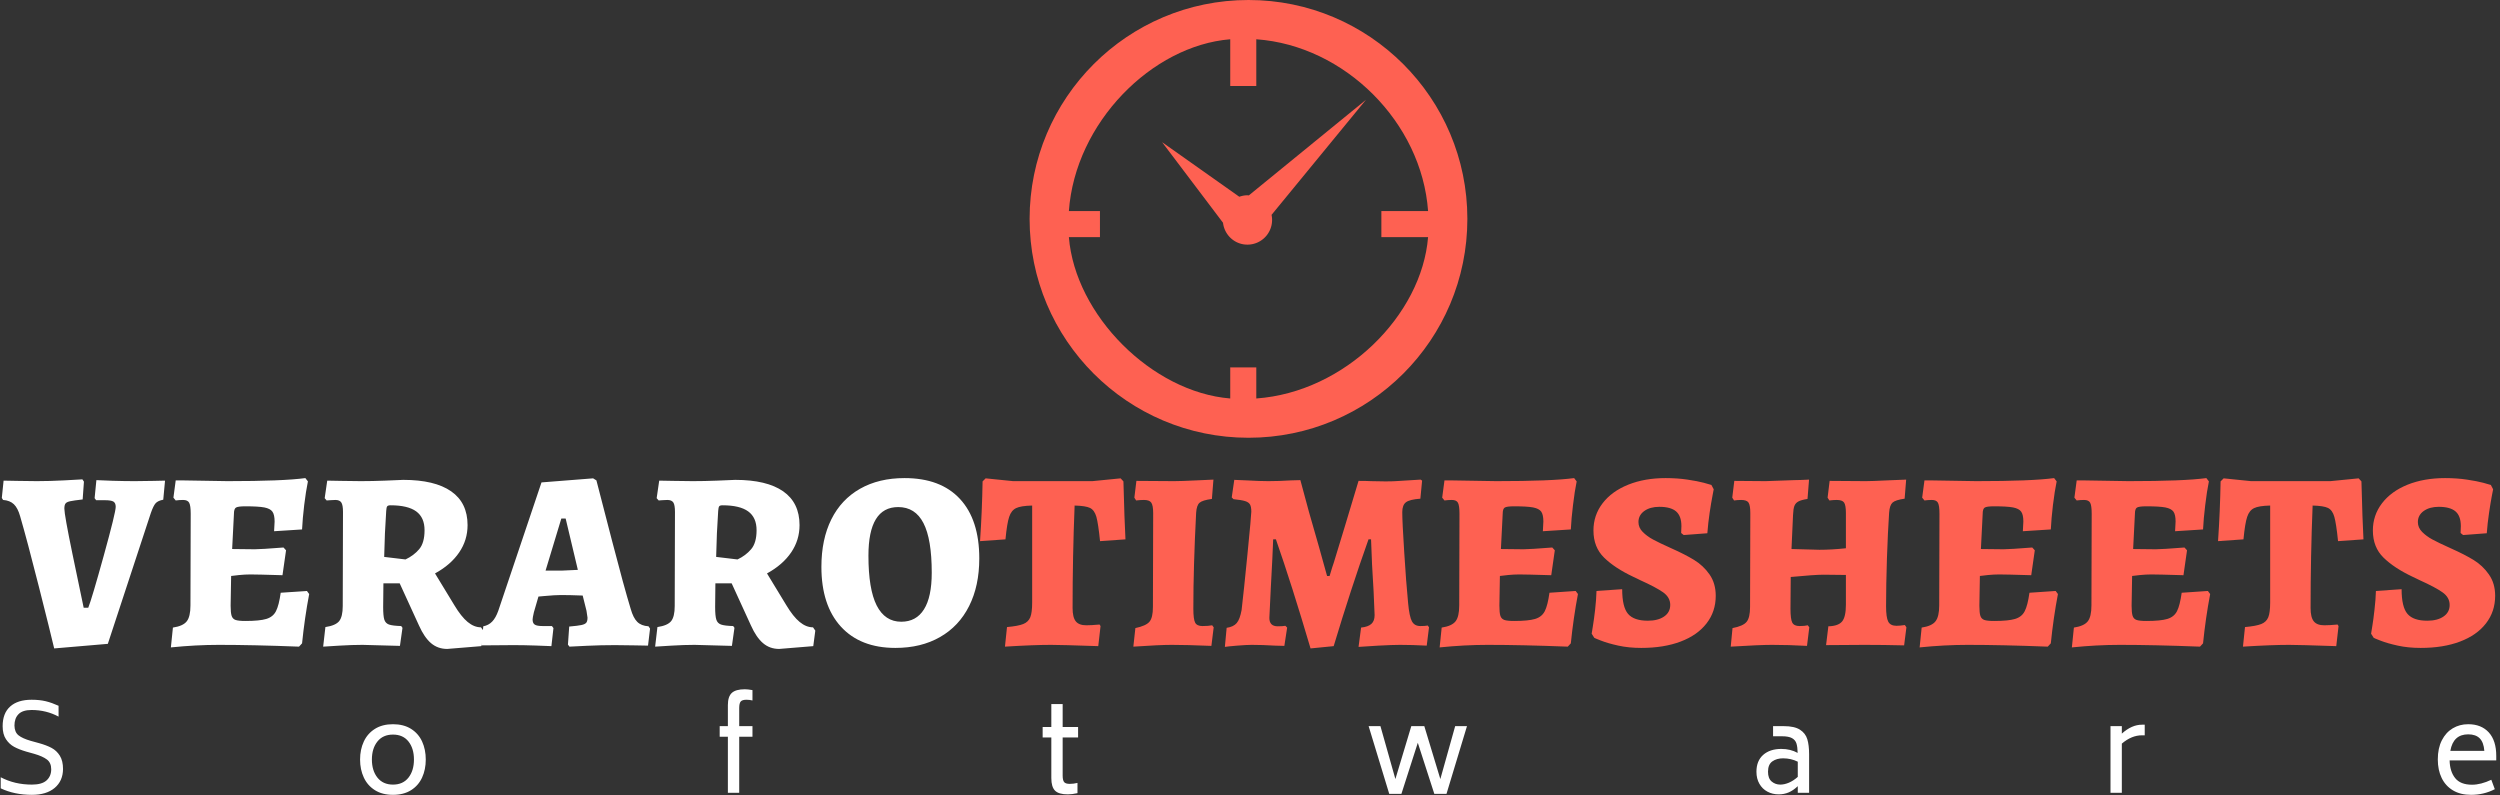 <svg xmlns="http://www.w3.org/2000/svg" version="1.1" xmlns:xlink="http://www.w3.org/1999/xlink" xmlns:svgjs="http://svgjs.dev/svgjs" width="1000" height="318" viewBox="0 0 1000 318"><rect x="0" y="0" width="1000" height="318" fill="#333333" stroke="none"/><g transform="matrix(1,0,0,1,-0.606,-0.03)"><svg viewBox="0 0 396 126" data-background-color="#28353b" preserveAspectRatio="xMidYMid meet" height="318" width="1000" xmlns="http://www.w3.org/2000/svg" xmlns:xlink="http://www.w3.org/1999/xlink"><defs></defs><g id="tight-bounds" transform="matrix(1,0,0,1,0.24,0.012)"><svg viewBox="0 0 395.52 125.976" height="125.976" width="395.52"><g><svg viewBox="0 0 395.52 125.976" height="125.976" width="395.52"><g transform="matrix(1,0,0,1,0,75.773)"><svg viewBox="0 0 395.52 50.203" height="50.203" width="395.52"><g><svg viewBox="0 0 395.52 50.203" height="50.203" width="395.52"><g><svg viewBox="0 0 395.52 27.077" height="27.077" width="395.52"><g transform="matrix(1,0,0,1,0,0)"><svg width="395.52" viewBox="-0.3 -32.8 490.37 33.6" height="27.077" data-palette-color="#ffffff"><g class="undefined-text-0" data-fill-palette-color="primary" id="text-0"><path d="M10 0.7Q9.3-2.3 7-11.4 4.7-20.5 3.3-25.3L3.3-25.3Q2.85-26.9 2.08-27.65 1.3-28.4-0.05-28.5L-0.05-28.5-0.3-28.9 0.05-32.3Q0.75-32.3 2.68-32.25 4.6-32.2 6.6-32.2L6.6-32.2Q9.15-32.2 11.95-32.35 14.75-32.5 15.55-32.55L15.55-32.55 15.85-32.1 15.6-28.6Q13.85-28.4 13.15-28.25 12.45-28.1 12.23-27.8 12-27.5 12-26.8L12-26.8Q12-25.6 13.6-17.85 15.2-10.1 15.8-7.3L15.8-7.3 16.7-7.3Q17.4-9.05 19.75-17.55 22.1-26.05 22.1-27.15L22.1-27.15Q22.1-27.9 21.65-28.18 21.2-28.45 19.95-28.45L19.95-28.45 18.25-28.45 17.95-28.85 18.3-32.4Q19.05-32.35 21.48-32.27 23.9-32.2 25.85-32.2L25.85-32.2Q27.9-32.2 29.58-32.25 31.25-32.3 31.8-32.3L31.8-32.3 31.45-28.55Q30.4-28.35 29.95-27.85 29.5-27.35 29-25.9L29-25.9 20.55-0.2 10 0.7ZM59.7-10.6L60.15-10Q59.25-5.25 58.75-0.3L58.75-0.3 58.15 0.35Q49.15 0 42.4 0L42.4 0Q37.85 0 32.95 0.5L32.95 0.5 33.35-3.4Q35.35-3.7 36.07-4.63 36.8-5.55 36.8-7.75L36.8-7.75 36.85-25.8Q36.85-27.4 36.55-27.95 36.25-28.5 35.35-28.5L35.35-28.5Q34.6-28.5 33.9-28.4L33.9-28.4 33.45-28.95 33.9-32.35 35-32.35Q42.95-32.2 44.1-32.2L44.1-32.2Q55-32.2 59.4-32.8L59.4-32.8 59.9-32.15Q59.5-30.2 59.17-27.5 58.85-24.8 58.75-22.7L58.75-22.7 53.25-22.35 53.35-24.25Q53.35-25.6 52.92-26.2 52.5-26.8 51.32-27.03 50.15-27.25 47.6-27.25L47.6-27.25Q46.15-27.25 45.75-27 45.35-26.75 45.35-25.75L45.35-25.75 45-18.85 49.45-18.8Q50.65-18.8 55.1-19.15L55.1-19.15 55.6-18.6 54.9-13.7Q49.95-13.85 48.6-13.85L48.6-13.85Q47.55-13.85 46.35-13.73 45.15-13.6 44.8-13.55L44.8-13.55 44.7-7.7Q44.7-6.3 44.9-5.7 45.1-5.1 45.67-4.9 46.25-4.7 47.6-4.7L47.6-4.7Q50.4-4.7 51.72-5.1 53.05-5.5 53.62-6.63 54.2-7.75 54.55-10.25L54.55-10.25 59.7-10.6ZM87.3 0.8Q85.45 0.8 84.12-0.33 82.8-1.45 81.75-3.8L81.75-3.8 77.95-12.1 74.75-12.1 74.7-7.45Q74.7-5.7 74.92-4.98 75.15-4.25 75.84-4 76.55-3.75 78.25-3.7L78.25-3.7 78.5-3.35 78 0.2 70.64 0Q68.59 0 66.12 0.15 63.65 0.3 62.9 0.35L62.9 0.35 63.34-3.5Q65.34-3.8 66.05-4.67 66.75-5.55 66.75-7.65L66.75-7.65 66.8-26.15Q66.8-27.5 66.47-28 66.14-28.5 65.3-28.5L65.3-28.5Q64.75-28.5 64.25-28.45 63.75-28.4 63.59-28.4L63.59-28.4 63.2-28.85 63.7-32.3Q64.45-32.3 66.42-32.25 68.39-32.2 70.3-32.2L70.3-32.2Q72.55-32.2 75.09-32.3 77.65-32.4 78.65-32.45L78.65-32.45Q84.84-32.45 88.07-30.2 91.3-27.95 91.3-23.55L91.3-23.55Q91.3-20.6 89.65-18.18 88-15.75 84.9-14.05L84.9-14.05 88.7-7.8Q90.05-5.55 91.32-4.5 92.59-3.45 93.94-3.45L93.94-3.45 94.4-2.8 94 0.25 87.3 0.8ZM79.09-16.8Q80.7-17.55 81.77-18.8 82.84-20.05 82.84-22.55L82.84-22.55Q82.84-25.05 81.2-26.25 79.55-27.45 76.15-27.45L76.15-27.45Q75.65-27.45 75.5-27.25 75.34-27.05 75.3-26.35L75.3-26.35Q75-22.05 74.9-17.3L74.9-17.3 79.09-16.8ZM111.34 0.35L111.04-0.05 111.29-3.6Q112.99-3.75 113.69-3.9 114.39-4.05 114.64-4.35 114.89-4.65 114.89-5.35L114.89-5.35Q114.89-5.5 114.69-6.7L114.69-6.7 113.94-9.7Q111.34-9.8 109.69-9.8L109.69-9.8Q108.54-9.8 106.34-9.6L106.34-9.6 105.24-9.5 104.34-6.4Q104.09-5.3 104.09-5L104.09-5Q104.09-4.25 104.52-3.98 104.94-3.7 106.09-3.7L106.09-3.7 107.89-3.7 108.19-3.3 107.79 0.25Q107.04 0.2 104.67 0.13 102.29 0.05 100.34 0.05L100.34 0.05 94.04 0.1 94.39-3.65Q95.44-3.85 96.14-4.58 96.84-5.3 97.34-6.7L97.34-6.7 105.84-31.95 115.99-32.75 116.64-32.35Q117.39-29.4 119.72-20.45 122.04-11.5 123.39-7.05L123.39-7.05Q123.89-5.3 124.67-4.53 125.44-3.75 126.89-3.65L126.89-3.65 127.19-3.2 126.79 0.15Q126.09 0.15 124.22 0.1 122.34 0.05 120.29 0.05L120.29 0.05Q117.49 0.05 114.79 0.18 112.09 0.3 111.34 0.35L111.34 0.35ZM106.64-14.6L109.74-14.6Q109.99-14.6 112.99-14.75L112.99-14.75 110.59-24.85 109.74-24.85 106.64-14.6ZM152.59 0.8Q150.74 0.8 149.42-0.33 148.09-1.45 147.04-3.8L147.04-3.8 143.24-12.1 140.04-12.1 139.99-7.45Q139.99-5.7 140.22-4.98 140.44-4.25 141.14-4 141.84-3.75 143.54-3.7L143.54-3.7 143.79-3.35 143.29 0.2 135.94 0Q133.89 0 131.41 0.15 128.94 0.3 128.19 0.35L128.19 0.35 128.64-3.5Q130.64-3.8 131.34-4.67 132.04-5.55 132.04-7.65L132.04-7.65 132.09-26.15Q132.09-27.5 131.77-28 131.44-28.5 130.59-28.5L130.59-28.5Q130.04-28.5 129.54-28.45 129.04-28.4 128.89-28.4L128.89-28.4 128.49-28.85 128.99-32.3Q129.74-32.3 131.72-32.25 133.69-32.2 135.59-32.2L135.59-32.2Q137.84-32.2 140.39-32.3 142.94-32.4 143.94-32.45L143.94-32.45Q150.14-32.45 153.37-30.2 156.59-27.95 156.59-23.55L156.59-23.55Q156.59-20.6 154.94-18.18 153.29-15.75 150.19-14.05L150.19-14.05 153.99-7.8Q155.34-5.55 156.62-4.5 157.89-3.45 159.24-3.45L159.24-3.45 159.69-2.8 159.29 0.25 152.59 0.8ZM144.39-16.8Q145.99-17.55 147.06-18.8 148.14-20.05 148.14-22.55L148.14-22.55Q148.14-25.05 146.49-26.25 144.84-27.45 141.44-27.45L141.44-27.45Q140.94-27.45 140.79-27.25 140.64-27.05 140.59-26.35L140.59-26.35Q140.29-22.05 140.19-17.3L140.19-17.3 144.39-16.8ZM175.44 0.6Q168.54 0.6 164.71-3.6 160.89-7.8 160.89-15.35L160.89-15.35Q160.89-20.75 162.84-24.68 164.79-28.6 168.49-30.7 172.19-32.8 177.24-32.8L177.24-32.8Q184.34-32.8 188.14-28.7 191.94-24.6 191.94-17L191.94-17Q191.94-11.6 189.94-7.63 187.94-3.65 184.21-1.53 180.49 0.6 175.44 0.6L175.44 0.6ZM176.59-4.55Q179.54-4.55 181.06-6.98 182.59-9.4 182.59-14.2L182.59-14.2Q182.59-20.8 180.96-23.95 179.34-27.1 175.99-27.1L175.99-27.1Q170.14-27.1 170.14-17.55L170.14-17.55Q170.14-10.95 171.76-7.75 173.39-4.55 176.59-4.55L176.59-4.55Z" fill="#ffffff" data-fill-palette-color="primary"></path><path d="M196.99 0.35L197.39-3.5Q199.59-3.7 200.59-4.1 201.59-4.5 201.97-5.43 202.34-6.35 202.34-8.3L202.34-8.3 202.34-27.4Q200.14-27.35 199.19-26.9 198.24-26.45 197.82-25.18 197.39-23.9 197.09-20.75L197.09-20.75 192.09-20.4Q192.49-26.25 192.59-32.15L192.59-32.15 193.19-32.75 198.59-32.2 214.19-32.2 219.74-32.75 220.29-32.15Q220.49-24.4 220.69-20.75L220.69-20.75 215.69-20.4Q215.34-23.85 214.97-25.18 214.59-26.5 213.72-26.93 212.84-27.35 210.69-27.4L210.69-27.4Q210.29-17.4 210.29-7.25L210.29-7.25Q210.29-5.4 210.92-4.63 211.54-3.85 212.99-3.85L212.99-3.85Q214.04-3.85 215.59-4L215.59-4 215.79-3.7 215.34 0.25Q207.99 0 206.04 0L206.04 0Q202.59 0 196.99 0.35L196.99 0.35ZM222.24 0.35L222.64-3.3Q224.74-3.75 225.41-4.55 226.09-5.35 226.09-7.45L226.09-7.45 226.14-25.9Q226.14-27.45 225.76-27.98 225.39-28.5 224.34-28.5L224.34-28.5Q223.59-28.5 222.79-28.4L222.79-28.4 222.44-28.95 222.84-32.25 230.24-32.2Q231.64-32.2 234.69-32.35L234.69-32.35 237.99-32.5 237.69-28.7Q235.84-28.45 235.26-27.95 234.69-27.45 234.59-26L234.59-26Q234.04-15.35 234.04-7.15L234.04-7.15Q234.04-5.05 234.39-4.38 234.74-3.7 235.84-3.7L235.84-3.7Q236.99-3.7 237.74-3.85L237.74-3.85 238.04-3.45 237.59 0.2Q232.69 0 229.79 0L229.79 0Q227.39 0 222.24 0.35L222.24 0.35ZM257.09 0.7Q253.39-11.85 250.28-20.75L250.28-20.75 249.74-20.75Q249.64-17.75 249.28-11.3L249.28-11.3 248.99-5.3Q248.99-3.65 250.64-3.65L250.64-3.65Q251.64-3.65 252.14-3.75L252.14-3.75 252.49-3.4 251.94 0.2 250.09 0.15Q247.64 0 245.53 0L245.53 0Q244.49 0 242.66 0.15 240.84 0.3 240.24 0.4L240.24 0.4 240.59-3.35Q241.94-3.55 242.56-4.28 243.19-5 243.53-6.85L243.53-6.85Q243.94-10.3 244.69-17.9 245.44-25.5 245.44-26.2L245.44-26.2Q245.44-27.15 245.19-27.6 244.94-28.05 244.21-28.28 243.49-28.5 241.94-28.65L241.94-28.65 241.59-29 242.09-32.45 244.49-32.35Q247.19-32.2 248.78-32.2L248.78-32.2Q250.94-32.2 253.28-32.35L253.28-32.35 255.09-32.4Q256.64-26.45 258.74-19.3L258.74-19.3 260.34-13.55 260.84-13.55Q261.49-15.75 261.64-16.1L261.64-16.1Q262.19-17.95 263.74-22.98 265.28-28 266.53-32.25L266.53-32.25Q268.09-32.25 268.94-32.2L268.94-32.2 271.78-32.15Q273.19-32.15 273.84-32.2L273.84-32.2Q275.03-32.25 278.74-32.5L278.74-32.5 279.03-32.3 278.69-28.75Q276.59-28.6 275.86-28.05 275.13-27.5 275.13-26.1L275.13-26.1Q275.13-24.25 275.51-18.28 275.88-12.3 276.28-8.2L276.28-8.2Q276.53-5.55 277.03-4.63 277.53-3.7 278.69-3.7L278.69-3.7Q279.64-3.7 280.14-3.8L280.14-3.8 280.39-3.45 279.94 0.15Q277.09 0 274.69 0L274.69 0Q273.24 0 270.44 0.15 267.64 0.3 266.53 0.4L266.53 0.4 267.03-3.4Q268.44-3.55 269.06-4.13 269.69-4.7 269.69-5.85L269.69-5.85 269.49-10.55Q269.14-15.85 268.99-20.75L268.99-20.75 268.49-20.75Q264.99-10.9 261.64 0.25L261.64 0.25 257.09 0.7ZM309.23-10.6L309.68-10Q308.78-5.25 308.28-0.3L308.28-0.3 307.68 0.35Q298.68 0 291.93 0L291.93 0Q287.38 0 282.48 0.5L282.48 0.5 282.88-3.4Q284.88-3.7 285.61-4.63 286.33-5.55 286.33-7.75L286.33-7.75 286.38-25.8Q286.38-27.4 286.08-27.95 285.78-28.5 284.88-28.5L284.88-28.5Q284.13-28.5 283.43-28.4L283.43-28.4 282.98-28.95 283.43-32.35 284.53-32.35Q292.48-32.2 293.63-32.2L293.63-32.2Q304.53-32.2 308.93-32.8L308.93-32.8 309.43-32.15Q309.03-30.2 308.71-27.5 308.38-24.8 308.28-22.7L308.28-22.7 302.78-22.35 302.88-24.25Q302.88-25.6 302.46-26.2 302.03-26.8 300.86-27.03 299.68-27.25 297.13-27.25L297.13-27.25Q295.68-27.25 295.28-27 294.88-26.75 294.88-25.75L294.88-25.75 294.53-18.85 298.98-18.8Q300.18-18.8 304.63-19.15L304.63-19.15 305.13-18.6 304.43-13.7Q299.48-13.85 298.13-13.85L298.13-13.85Q297.08-13.85 295.88-13.73 294.68-13.6 294.33-13.55L294.33-13.55 294.23-7.7Q294.23-6.3 294.43-5.7 294.63-5.1 295.21-4.9 295.78-4.7 297.13-4.7L297.13-4.7Q299.93-4.7 301.26-5.1 302.58-5.5 303.16-6.63 303.73-7.75 304.08-10.25L304.08-10.25 309.23-10.6ZM322.13 0.6Q319.68 0.6 317.63 0.15 315.58-0.3 314.23-0.83 312.88-1.35 312.88-1.4L312.88-1.4 312.38-2.2Q312.43-2.55 312.63-3.75 312.83-4.95 313.06-6.93 313.28-8.9 313.33-10.6L313.33-10.6 318.38-10.95Q318.38-7.45 319.53-6.1 320.68-4.75 323.43-4.75L323.43-4.75Q325.43-4.75 326.63-5.58 327.83-6.4 327.83-7.85L327.83-7.85Q327.83-9.35 326.41-10.35 324.98-11.35 321.98-12.7L321.98-12.7Q321.58-12.9 321.21-13.08 320.83-13.25 320.53-13.4L320.53-13.4Q316.93-15.1 314.83-17.15 312.73-19.2 312.73-22.5L312.73-22.5Q312.73-25.5 314.53-27.85 316.33-30.2 319.56-31.5 322.78-32.8 326.93-32.8L326.93-32.8Q329.23-32.8 331.23-32.5 333.23-32.2 334.43-31.88 335.63-31.55 335.93-31.45L335.93-31.45 336.38-30.6Q336.33-30.3 336.11-29.15 335.88-28 335.58-25.98 335.28-23.95 335.13-21.95L335.13-21.95 330.48-21.6 329.98-22 330.03-23.35Q330.03-25.35 328.98-26.25 327.93-27.15 325.68-27.15L325.68-27.15Q323.88-27.15 322.73-26.33 321.58-25.5 321.58-24.15L321.58-24.15Q321.58-23.05 322.43-22.2 323.28-21.35 324.43-20.73 325.58-20.1 328.03-19L328.03-19Q330.73-17.8 332.53-16.7 334.33-15.6 335.56-13.85 336.78-12.1 336.78-9.65L336.78-9.65Q336.78-6.55 334.98-4.23 333.18-1.9 329.88-0.65 326.58 0.6 322.13 0.6L322.13 0.6ZM339.73 0.35L340.08-3.3Q342.18-3.7 342.85-4.53 343.53-5.35 343.53-7.45L343.53-7.45 343.58-25.9Q343.58-27.45 343.23-27.98 342.88-28.5 341.78-28.5L341.78-28.5Q341.08-28.5 340.38-28.4L340.38-28.4 340.03-28.95 340.43-32.25 346.58-32.2Q347.13-32.2 352.23-32.4L352.23-32.4Q353.13-32.4 355.13-32.5L355.13-32.5 354.83-28.7Q353.58-28.5 353.03-28.2 352.48-27.9 352.25-27.33 352.03-26.75 351.98-25.5L351.98-25.5 351.68-18.85 357.18-18.7Q359.63-18.7 362.38-19L362.38-19 362.38-25.9Q362.38-27.45 362.03-27.98 361.68-28.5 360.58-28.5L360.58-28.5Q359.93-28.5 359.13-28.4L359.13-28.4 358.78-28.95 359.18-32.25 366.28-32.2Q367.48-32.2 370.48-32.35L370.48-32.35 374.23-32.5 373.93-28.75Q372.13-28.5 371.55-27.98 370.98-27.45 370.88-26L370.88-26Q370.63-22.3 370.45-17.03 370.28-11.75 370.28-7.6L370.28-7.6Q370.28-5.4 370.7-4.58 371.13-3.75 372.33-3.75L372.33-3.75Q372.93-3.75 373.98-3.9L373.98-3.9 374.28-3.45 373.83 0.1Q369.83 0 366.03 0L366.03 0 358.48 0.05 358.93-3.65Q360.88-3.7 361.63-4.6 362.38-5.5 362.38-7.9L362.38-7.9 362.38-13.75 357.98-13.8Q356.28-13.8 351.53-13.35L351.53-13.35 351.48-7.15Q351.48-5.05 351.83-4.38 352.18-3.7 353.28-3.7L353.28-3.7Q354.28-3.7 354.88-3.85L354.88-3.85 355.18-3.45 354.73 0.2Q351.13 0 347.83 0L347.83 0Q345.43 0 339.73 0.35L339.73 0.35ZM403.63-10.6L404.08-10Q403.18-5.25 402.68-0.3L402.68-0.3 402.08 0.35Q393.08 0 386.33 0L386.33 0Q381.78 0 376.88 0.5L376.88 0.5 377.28-3.4Q379.28-3.7 380-4.63 380.73-5.55 380.73-7.75L380.73-7.75 380.78-25.8Q380.78-27.4 380.48-27.95 380.18-28.5 379.28-28.5L379.28-28.5Q378.53-28.5 377.83-28.4L377.83-28.4 377.38-28.95 377.83-32.35 378.93-32.35Q386.88-32.2 388.03-32.2L388.03-32.2Q398.93-32.2 403.33-32.8L403.33-32.8 403.83-32.15Q403.43-30.2 403.1-27.5 402.78-24.8 402.68-22.7L402.68-22.7 397.18-22.35 397.28-24.25Q397.28-25.6 396.85-26.2 396.43-26.8 395.25-27.03 394.08-27.25 391.53-27.25L391.53-27.25Q390.08-27.25 389.68-27 389.28-26.75 389.28-25.75L389.28-25.75 388.93-18.85 393.38-18.8Q394.58-18.8 399.03-19.15L399.03-19.15 399.53-18.6 398.83-13.7Q393.88-13.85 392.53-13.85L392.53-13.85Q391.48-13.85 390.28-13.73 389.08-13.6 388.73-13.55L388.73-13.55 388.63-7.7Q388.63-6.3 388.83-5.7 389.03-5.1 389.6-4.9 390.18-4.7 391.53-4.7L391.53-4.7Q394.33-4.7 395.65-5.1 396.98-5.5 397.55-6.63 398.13-7.75 398.48-10.25L398.48-10.25 403.63-10.6ZM433.57-10.6L434.02-10Q433.12-5.25 432.62-0.3L432.62-0.3 432.02 0.35Q423.02 0 416.27 0L416.27 0Q411.72 0 406.82 0.5L406.82 0.5 407.22-3.4Q409.22-3.7 409.95-4.63 410.67-5.55 410.67-7.75L410.67-7.75 410.72-25.8Q410.72-27.4 410.42-27.95 410.12-28.5 409.22-28.5L409.22-28.5Q408.47-28.5 407.77-28.4L407.77-28.4 407.32-28.95 407.77-32.35 408.87-32.35Q416.82-32.2 417.97-32.2L417.97-32.2Q428.87-32.2 433.27-32.8L433.27-32.8 433.77-32.15Q433.37-30.2 433.05-27.5 432.72-24.8 432.62-22.7L432.62-22.7 427.12-22.35 427.22-24.25Q427.22-25.6 426.8-26.2 426.37-26.8 425.2-27.03 424.02-27.25 421.47-27.25L421.47-27.25Q420.02-27.25 419.62-27 419.22-26.75 419.22-25.75L419.22-25.75 418.87-18.85 423.32-18.8Q424.52-18.8 428.97-19.15L428.97-19.15 429.47-18.6 428.77-13.7Q423.82-13.85 422.47-13.85L422.47-13.85Q421.42-13.85 420.22-13.73 419.02-13.6 418.67-13.55L418.67-13.55 418.57-7.7Q418.57-6.3 418.77-5.7 418.97-5.1 419.55-4.9 420.12-4.7 421.47-4.7L421.47-4.7Q424.27-4.7 425.6-5.1 426.92-5.5 427.5-6.63 428.07-7.75 428.42-10.25L428.42-10.25 433.57-10.6ZM440.47 0.35L440.87-3.5Q443.07-3.7 444.07-4.1 445.07-4.5 445.45-5.43 445.82-6.35 445.82-8.3L445.82-8.3 445.82-27.4Q443.62-27.35 442.67-26.9 441.72-26.45 441.3-25.18 440.87-23.9 440.57-20.75L440.57-20.75 435.57-20.4Q435.97-26.25 436.07-32.15L436.07-32.15 436.67-32.75 442.07-32.2 457.67-32.2 463.22-32.75 463.77-32.15Q463.97-24.4 464.17-20.75L464.17-20.75 459.17-20.4Q458.82-23.85 458.44-25.18 458.07-26.5 457.19-26.93 456.32-27.35 454.17-27.4L454.17-27.4Q453.77-17.4 453.77-7.25L453.77-7.25Q453.77-5.4 454.4-4.63 455.02-3.85 456.47-3.85L456.47-3.85Q457.52-3.85 459.07-4L459.07-4 459.27-3.7 458.82 0.25Q451.47 0 449.52 0L449.52 0Q446.07 0 440.47 0.35L440.47 0.35ZM475.42 0.6Q472.97 0.6 470.92 0.15 468.87-0.3 467.52-0.83 466.17-1.35 466.17-1.4L466.17-1.4 465.67-2.2Q465.72-2.55 465.92-3.75 466.12-4.95 466.34-6.93 466.57-8.9 466.62-10.6L466.62-10.6 471.67-10.95Q471.67-7.45 472.82-6.1 473.97-4.75 476.72-4.75L476.72-4.75Q478.72-4.75 479.92-5.58 481.12-6.4 481.12-7.85L481.12-7.85Q481.12-9.35 479.69-10.35 478.27-11.35 475.27-12.7L475.27-12.7Q474.87-12.9 474.49-13.08 474.12-13.25 473.82-13.4L473.82-13.4Q470.22-15.1 468.12-17.15 466.02-19.2 466.02-22.5L466.02-22.5Q466.02-25.5 467.82-27.85 469.62-30.2 472.84-31.5 476.07-32.8 480.22-32.8L480.22-32.8Q482.52-32.8 484.52-32.5 486.52-32.2 487.72-31.88 488.92-31.55 489.22-31.45L489.22-31.45 489.67-30.6Q489.62-30.3 489.39-29.15 489.17-28 488.87-25.98 488.57-23.95 488.42-21.95L488.42-21.95 483.77-21.6 483.27-22 483.32-23.35Q483.32-25.35 482.27-26.25 481.22-27.15 478.97-27.15L478.97-27.15Q477.17-27.15 476.02-26.33 474.87-25.5 474.87-24.15L474.87-24.15Q474.87-23.05 475.72-22.2 476.57-21.35 477.72-20.73 478.87-20.1 481.32-19L481.32-19Q484.02-17.8 485.82-16.7 487.62-15.6 488.84-13.85 490.07-12.1 490.07-9.65L490.07-9.65Q490.07-6.55 488.27-4.23 486.47-1.9 483.17-0.65 479.87 0.6 475.42 0.6L475.42 0.6Z" fill="#fe6152" data-fill-palette-color="accent"></path></g></svg></g></svg></g><g transform="matrix(1,0,0,1,0,33.469)"><svg viewBox="0 0 395.52 16.734" height="16.734" width="395.52"><g transform="matrix(1,0,0,1,0,0)"><svg width="395.52" viewBox="3.15 -42.95 1035.26 43.8" height="16.734" data-palette-color="#ffffff"><path d="M16.1 0.85Q8.85 0.85 3.15-1.85L3.15-1.85 3.15-6.45Q8.9-3.4 16.1-3.4L16.1-3.4Q20.25-3.4 22.18-5.15 24.1-6.9 24.1-9.75L24.1-9.75Q24.1-12.45 22.33-13.8 20.55-15.15 17.1-16.15L17.1-16.15 13.7-17.1Q10.8-17.95 8.75-19.05 6.7-20.15 5.33-22.23 3.95-24.3 3.95-27.65L3.95-27.65Q3.95-33 7.08-35.8 10.2-38.6 15.95-38.6L15.95-38.6Q19.3-38.6 21.85-37.98 24.4-37.35 27.15-36.1L27.15-36.1 27.15-31.6Q22.05-34.35 15.95-34.35L15.95-34.35Q12.25-34.35 10.55-32.63 8.85-30.9 8.85-27.9L8.85-27.9Q8.9-25.15 10.53-23.85 12.15-22.55 15.6-21.55L15.6-21.55 19.05-20.6Q22.1-19.75 24.23-18.63 26.35-17.5 27.68-15.38 29-13.25 29-9.85L29-9.85Q28.95-4.9 25.53-2.02 22.1 0.85 16.1 0.85L16.1 0.85ZM165.88 0.85Q161.48 0.85 158.41-1.07 155.33-3 153.78-6.33 152.23-9.65 152.23-13.8L152.23-13.8Q152.23-17.95 153.78-21.28 155.33-24.6 158.41-26.53 161.48-28.45 165.88-28.45L165.88-28.45Q170.28-28.45 173.36-26.53 176.43-24.6 177.96-21.28 179.48-17.95 179.48-13.8L179.48-13.8Q179.48-9.65 177.96-6.33 176.43-3 173.36-1.07 170.28 0.85 165.88 0.85L165.88 0.85ZM165.88-3.4Q170.03-3.4 172.31-6.3 174.58-9.2 174.58-13.8L174.58-13.8Q174.58-18.4 172.31-21.28 170.03-24.15 165.88-24.15L165.88-24.15Q161.73-24.15 159.43-21.28 157.13-18.4 157.13-13.8L157.13-13.8Q157.13-9.2 159.43-6.3 161.73-3.4 165.88-3.4L165.88-3.4ZM312.51-38.6Q310.76-38.6 310.14-37.88 309.51-37.15 309.51-35.15L309.51-35.15 309.51-27.65 315.01-27.65 315.01-23.25 309.51-23.25 309.51 0 304.81 0 304.81-23.25 301.41-23.25 301.41-27.65 304.81-27.65 304.81-36.4Q304.81-39.95 306.46-41.45 308.11-42.95 311.86-42.95L311.86-42.95Q313.06-42.95 315.01-42.6L315.01-42.6 315.01-38.3Q313.86-38.6 312.51-38.6L312.51-38.6ZM450.09-22.95L443.69-22.95 443.69-7.15Q443.69-5.15 444.32-4.42 444.94-3.7 446.64-3.7L446.64-3.7Q448.14-3.7 449.84-4.1L449.84-4.1 449.84 0.15Q447.59 0.65 445.84 0.65L445.84 0.65Q442.04 0.65 440.52-0.9 438.99-2.45 438.99-6.1L438.99-6.1 438.99-22.95 435.39-22.95 435.39-27.3 438.99-27.3 438.99-36.8 443.69-36.8 443.69-27.3 450.09-27.3 450.09-22.95ZM606.52-27.65L611.42-27.65 602.92 0.45 597.87 0.45 591.02-20.75 584.22 0.45 579.17 0.45 570.62-27.65 575.52-27.65 581.72-5.7 588.32-27.65 593.72-27.65 600.37-5.7 606.52-27.65ZM742.85-27.65Q747.25-27.65 749.55-26.18 751.85-24.7 752.6-22.23 753.35-19.75 753.35-16L753.35-16 753.35 0 748.65 0 748.65-2.75Q746.75-0.95 744.85-0.15 742.95 0.65 740.75 0.65L740.75 0.65Q738.15 0.65 736.05-0.48 733.95-1.6 732.73-3.73 731.5-5.85 731.5-8.75L731.5-8.75Q731.5-13.25 734.3-15.73 737.1-18.2 741.85-18.2L741.85-18.2Q745.6-18.2 748.6-16.55L748.6-16.55Q748.55-19 748.1-20.45 747.65-21.9 746.25-22.68 744.85-23.45 742.1-23.45L742.1-23.45 738.4-23.45 738.4-27.65 742.85-27.65ZM741.4-3.4Q743.1-3.4 744.98-4.2 746.85-5 748.65-6.6L748.65-6.6 748.65-12.9Q745.85-14.3 742.55-14.3L742.55-14.3Q739.9-14.3 738.1-13.03 736.3-11.75 736.3-8.75L736.3-8.75Q736.3-5.95 737.83-4.67 739.35-3.4 741.4-3.4L741.4-3.4ZM891.43-28.25L892.58-28.25 892.58-23.85 891.43-23.85Q887.13-23.85 883.08-20.4L883.08-20.4 883.08 0 878.38 0 878.38-27.65 883.08-27.65 883.08-24.55Q887.18-28.25 891.43-28.25L891.43-28.25ZM1019.06-13.45Q1019.16-8.85 1021.36-6.1 1023.56-3.35 1028.36-3.35L1028.36-3.35Q1032.01-3.35 1036.36-5.4L1036.36-5.4 1037.81-1.5Q1033.26 0.85 1027.96 0.85L1027.96 0.85Q1023.56 0.85 1020.46-1 1017.36-2.85 1015.76-6.15 1014.16-9.45 1014.16-13.85L1014.16-13.85Q1014.16-18.5 1015.84-21.78 1017.51-25.05 1020.36-26.75 1023.21-28.45 1026.76-28.45L1026.76-28.45Q1032.21-28.45 1035.31-25.05 1038.41-21.65 1038.41-15.3L1038.41-15.3 1038.41-13.45 1019.06-13.45ZM1026.76-24.25Q1020.56-24.25 1019.36-17.4L1019.36-17.4 1033.46-17.4Q1033.21-20.9 1031.56-22.58 1029.91-24.25 1026.76-24.25L1026.76-24.25Z" opacity="1" transform="matrix(1,0,0,1,0,0)" fill="#ffffff" class="undefined-text-1" data-fill-palette-color="secondary" id="text-1"></path></svg></g></svg></g></svg></g></svg></g><g transform="matrix(1,0,0,1,163.069,0)"><svg viewBox="0 0 69.382 69.381" height="69.381" width="69.382"><g><svg xmlns="http://www.w3.org/2000/svg" viewBox="0 0 100.002 100" xml:space="preserve" width="69.382" height="69.381" x="0" y="0" class="icon-icon-0" data-fill-palette-color="accent" id="icon-0"><path d="M50 0C22.383 0 0 22.385 0 50c0 27.618 22.383 50 50 50s50.002-22.383 50.002-50c0-27.615-22.385-50-50.002-50z m1.785 91.027v-7.099h-5.952v7.099c-17.857-1.444-35.416-19.003-36.861-36.86h7.099v-5.953H8.972C10.417 27.976 27.976 10.415 45.833 8.97v10.673h5.952V8.97c20.238 1.445 37.799 19.006 39.242 39.245h-10.67v5.953h10.67c-1.443 17.856-19.004 35.415-39.242 36.859z" fill="#fe6152" data-fill-palette-color="accent"></path><path d="M50.073 44.641c-0.107-0.006-0.209-0.032-0.317-0.032-0.653 0-1.27 0.133-1.854 0.337L30.268 32.479l13.915 18.407c0.321 2.809 2.679 4.999 5.573 4.999a5.64 5.64 0 0 0 5.516-6.806L76.84 22.793 50.073 44.641z" fill="#fe6152" data-fill-palette-color="accent"></path></svg></g></svg></g><g></g></svg></g></svg><rect width="395.52" height="125.976" fill="none" stroke="none" visibility="hidden"></rect></g></svg></g></svg>